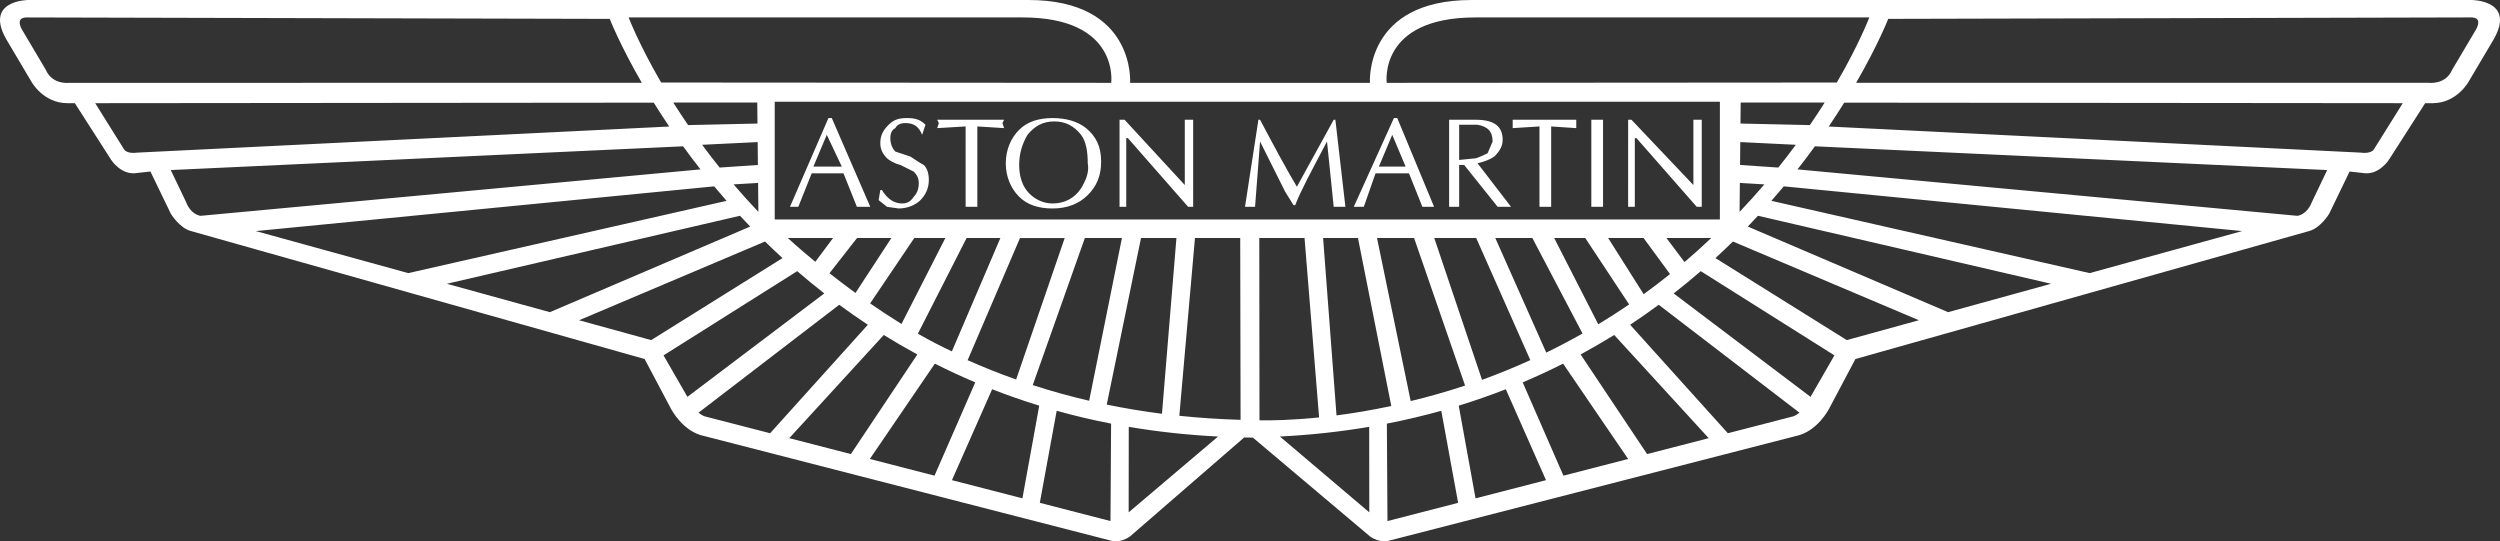 <?xml version="1.0" encoding="UTF-8" standalone="no"?>
<svg
   xmlns:dc="http://purl.org/dc/elements/1.1/"
   xmlns:cc="http://creativecommons.org/ns#"
   xmlns:rdf="http://www.w3.org/1999/02/22-rdf-syntax-ns#"
   xmlns:svg="http://www.w3.org/2000/svg"
   xmlns="http://www.w3.org/2000/svg"
   xmlns:sodipodi="http://sodipodi.sourceforge.net/DTD/sodipodi-0.dtd"
   xmlns:inkscape="http://www.inkscape.org/namespaces/inkscape"
   clip-rule="evenodd"
   fill-rule="evenodd"
   viewBox="0 0 415.678 90.002"
   version="1.1"
   id="svg4"
   sodipodi:docname="aston_martin_white.svg"
   width="415.678"
   height="90.002"
   inkscape:version="1.0.1 (3bc2e813f5, 2020-09-07)">
  <rect x="0" y="0" width="415.678" height="90.002" fill="#333333" stroke="none"/>
  <defs
     id="defs8" />
  <sodipodi:namedview
     pagecolor="#ffffff"
     bordercolor="#666666"
     borderopacity="1"
     objecttolerance="10"
     gridtolerance="10"
     guidetolerance="10"
     inkscape:pageopacity="0"
     inkscape:pageshadow="2"
     inkscape:window-width="1920"
     inkscape:window-height="1017"
     id="namedview6"
     showgrid="false"
     fit-margin-top="0"
     fit-margin-left="0"
     fit-margin-right="0"
     fit-margin-bottom="0"
     inkscape:zoom="2.125"
     inkscape:cx="207.84023"
     inkscape:cy="44.997"
     inkscape:window-x="-8"
     inkscape:window-y="-8"
     inkscape:window-maximized="1"
     inkscape:current-layer="svg4" />
  <path
     d="m 411.592,5.071 -3.867,6.526 c -1.087,2.538 -3.866,2.175 -3.866,2.175 l -95.24,-0.006 c 3.695,-6.387 5.336,-10.629 5.336,-10.629 l 96.913,-0.242 c 2.175,0 0.724,2.175 0.724,2.175 z M 394.673,24.891 c 0,0 -0.484,0.726 -2.175,0.484 l -88.433,-4.338 c 0.927,-1.376 1.786,-2.701 2.575,-3.97 l 92.868,0.088 z m -10.272,8.699 c -0.847,2.175 -2.417,2.295 -2.417,2.295 l -83.115,-7.721 c 1.022,-1.3 1.985,-2.584 2.896,-3.838 l 85.177,3.949 -2.54,5.316 z M 347.455,45.41 294.535,33.393 c 0.707,-0.807 1.392,-1.611 2.056,-2.409 l 76.21,7.436 -25.346,6.989 z m -23.544,6.495 -33.304,-14.235 c 0.574,-0.598 1.141,-1.197 1.693,-1.796 l 48.741,11.308 z m -16.843,4.644 -21.839,-13.636 c 0.999,-0.916 1.968,-1.836 2.907,-2.756 l 30.918,13.089 z m -6.026,9.435 -22.759,-17.197 c 1.56,-1.216 3.061,-2.452 4.504,-3.703 l 22.225,14.003 -3.969,6.897 z m -2.13,2.846 c -0.455,0.318 -0.785,0.408 -0.785,0.408 l -10.834,2.795 -16.248,-18.034 c 1.638,-1.085 3.223,-2.194 4.754,-3.326 l 23.395,17.94 -0.283,0.217 z m -25.047,6.669 -11.052,-16.562 c 1.92,-1.043 3.784,-2.126 5.582,-3.241 l 15.713,17.158 -10.242,2.645 z m -13.91,3.591 -6.775,-15.513 c 2.315,-0.98 4.556,-2.019 6.719,-3.114 l 10.812,15.851 z m -14.615,3.77 -2.796,-15.41 c 2.696,-0.83 5.308,-1.742 7.83,-2.73 l 6.684,15.117 -11.718,3.024 z m -14.643,3.777 -0.1,-16.2 c 3.116,-0.607 6.132,-1.323 9.047,-2.137 l 2.801,15.306 z M 222.225,69.071 219.993,39.576 h 5.798 l 5.538,27.928 c -3.297,0.708 -6.354,1.21 -9.103,1.566 z m -9.417,3.51 c 5.185,-0.26 10.132,-0.81 14.85,-1.61 l 0.016,14.217 z m -3.393,-2.686 -0.031,-30.319 h 7.523 l 2.421,29.831 c -4.553,0.465 -8,0.514 -9.913,0.487 z m 67.668,-30.319 h 7.445 c -1.473,1.396 -2.952,2.729 -4.443,4 z m -9.695,0 h 5.89 l 4.398,5.993 c -1.453,1.17 -2.919,2.286 -4.381,3.349 l -5.907,-9.343 z m -8.973,0 h 5.167 l 7.297,11.045 c -1.712,1.169 -3.425,2.268 -5.131,3.301 l -7.332,-14.346 z m -9.79,0 h 6.163 l 8.341,15.879 c -2.024,1.144 -4.037,2.2 -6.032,3.174 z m -5.021,24.535 c -3.137,1.038 -6.169,1.886 -9.046,2.577 l -5.599,-27.113 h 6.163 l 8.481,24.535 z m -5.127,-24.535 h 6.975 l 8.996,20.302 c -2.725,1.238 -5.408,2.326 -8.029,3.282 z M 128.814,36.49 V 16.912 H 285.967 V 36.49 Z m 67.274,32.642 2.599,-29.556 h 7.525 l 0.06,30.231 c -3.502,-0.101 -6.897,-0.328 -10.184,-0.675 z m -8.424,16.056 0.016,-14.217 c 4.718,0.8 9.664,1.349 14.848,1.61 l -14.865,12.607 z m -3.645,-17.915 5.699,-27.697 h 5.889 l -2.405,29.222 c -3.163,-0.404 -6.223,-0.916 -9.184,-1.525 z m 0.623,19.364 L 172.891,83.606 175.696,68.3 c 2.914,0.814 5.929,1.53 9.046,2.137 l -0.101,16.2 z m -14.644,-3.777 -11.717,-3.024 6.684,-15.117 c 2.523,0.988 5.132,1.901 7.831,2.73 l -2.798,15.41 z m -25.37,-6.547 10.811,-15.851 c 2.165,1.095 4.403,2.135 6.719,3.114 l -6.775,15.513 -10.756,-2.776 z M 131.232,72.854 146.946,55.696 c 1.798,1.115 3.659,2.198 5.579,3.241 L 141.475,75.499 131.233,72.854 Z m -14.017,-3.616 c 0,0 -0.332,-0.091 -0.786,-0.408 l -0.283,-0.217 23.392,-17.94 c 1.533,1.132 3.118,2.241 4.758,3.326 l -16.249,18.034 -10.831,-2.795 z m 18.347,-25.708 c -2.854,-2.354 -4.574,-3.953 -4.574,-3.953 h 7.525 z m 6.679,5.181 c -1.566,-1.14 -3.018,-2.251 -4.323,-3.282 l 4.581,-5.852 h 5.71 l -5.969,9.134 z m 7.651,5.156 c -1.813,-1.115 -3.562,-2.274 -5.215,-3.421 l 7.339,-10.869 h 5.166 z m 8.377,4.556 c -1.91,-0.888 -3.805,-1.882 -5.655,-2.938 l 8.102,-15.908 h 5.618 l -8.064,18.846 z m 22.113,-18.846 h 6.164 l -5.451,27.057 c -3.248,-0.757 -6.375,-1.628 -9.379,-2.603 l 8.665,-24.454 z m -11.427,23.52 c -2.796,-0.986 -5.484,-2.062 -8.066,-3.21 l 8.708,-20.31 h 7.431 l -8.074,23.52 z m -58.629,-4.009 22.225,-14.003 c 1.443,1.251 2.944,2.487 4.503,3.703 l -22.757,17.197 -3.97,-6.897 z M 96.287,53.247 127.2,40.158 c 0.942,0.92 1.911,1.84 2.91,2.756 L 108.272,56.55 96.286,53.247 Z M 74.297,47.183 123.04,35.875 c 0.552,0.599 1.119,1.198 1.695,1.796 L 91.427,51.906 Z M 42.537,38.422 118.75,30.986 c 0.664,0.798 1.348,1.602 2.056,2.409 L 67.882,45.412 42.537,38.423 Z M 30.935,33.591 28.395,28.275 113.576,24.326 c 0.909,1.255 1.874,2.538 2.895,3.838 l -83.118,7.721 c 0,0 -1.572,-0.12 -2.418,-2.295 z m -8.096,-8.215 c -1.691,0.242 -2.175,-0.484 -2.175,-0.484 l -4.835,-7.736 92.869,-0.088 c 0.791,1.269 1.648,2.594 2.576,3.97 z M 11.479,13.774 c 0,0 -2.78,0.363 -3.867,-2.175 L 3.745,5.073 c 0,0 -1.449,-2.175 0.725,-2.175 l 96.913,0.242 c 0,0 1.643,4.242 5.335,10.629 l -95.24,0.006 z m 114.571,16.642 0.049,4.816 c -1.46,-1.532 -2.834,-3.062 -4.127,-4.574 l 4.077,-0.242 z m -11.64,-9.618 c -0.885,-1.293 -1.705,-2.548 -2.463,-3.748 h 13.965 l 0.036,3.492 -11.539,0.256 z m 11.568,2.825 0.037,3.807 -6.359,0.431 c -1.03,-1.281 -2.002,-2.548 -2.915,-3.788 l 9.237,-0.449 z m 44.041,-20.726 c 16.193,0 14.742,10.877 14.742,10.877 l -74.832,-0.053 C 106.16,7.244 104.524,2.897 104.524,2.897 h 65.495 z M 289.389,20.542 l 0.037,-3.492 h 13.966 c -0.758,1.199 -1.576,2.454 -2.464,3.748 z m 3.977,10.116 c -1.294,1.513 -2.668,3.042 -4.127,4.574 l 0.048,-4.816 4.08,0.242 z m -4.043,-3.227 0.035,-3.807 9.238,0.449 c -0.912,1.24 -1.886,2.508 -2.915,3.788 L 289.322,27.43 Z M 245.316,2.898 h 65.495 c 0,0 -1.637,4.347 -5.404,10.824 l -74.834,0.053 c 0,0 -1.448,-10.877 14.743,-10.877 z M 410.972,0 H 244.695 c -17.882,0 -16.914,13.775 -16.914,13.775 h -39.875 c 0,0 0.966,-13.775 -16.919,-13.775 H 4.712 c 0,0 -7.736,0 -3.384,7.009 l 3.866,6.524 c 0,0 1.934,3.625 6.042,3.625 h 1.21 l 6.041,9.427 c 0,0 1.692,2.66 4.351,2.174 l 2.176,-0.24 3.381,7.007 c 0,0 1.452,2.418 3.385,2.902 l 75.403,21.267 4.351,8.215 c 0,0 1.934,3.866 5.559,4.592 l 67.669,17.403 c 0,0 1.451,0.484 3.143,-0.726 l 18.97,-16.446 1.449,0.035 19.455,16.412 c 1.693,1.21 3.14,0.726 3.14,0.726 l 67.672,-17.403 c 3.623,-0.726 5.559,-4.592 5.559,-4.592 l 4.351,-8.215 75.397,-21.267 c 1.936,-0.484 3.385,-2.902 3.385,-2.902 l 3.386,-7.007 2.171,0.24 c 2.658,0.486 4.352,-2.174 4.352,-2.174 l 6.043,-9.427 h 1.208 c 4.106,0 6.042,-3.625 6.042,-3.625 l 3.865,-6.524 C 418.703,0.001 410.971,0.001 410.971,0.001 Z m -275.728,27.703 2.225,-5.29 2.502,5.29 z m 3.058,-8.074 h -0.555 l -6.398,14.756 h 1.39 l 2.225,-5.569 h 5.287 l 2.225,5.569 h 2.225 z m 14.744,13.645 c -0.834,0.835 -2.226,1.39 -3.616,1.39 l -1.946,-0.278 -1.39,-1.112 0.275,-1.671 h 0.279 c 0.835,1.39 1.947,2.226 3.338,2.226 0.833,0 1.392,-0.279 1.947,-1.113 0.557,-0.555 0.835,-1.392 0.835,-2.229 0,-0.835 -0.279,-1.392 -0.835,-1.948 l -2.225,-1.114 c -1.113,-0.278 -1.947,-0.834 -2.225,-1.113 -0.835,-0.834 -1.114,-1.671 -1.114,-2.507 0,-1.393 0.557,-2.227 1.392,-3.064 0.834,-0.832 1.668,-1.113 3.058,-1.113 1.392,0 2.226,0.281 3.062,1.113 l -0.557,1.671 c -0.557,-1.39 -1.392,-1.947 -2.781,-1.947 -0.836,0 -1.391,0.276 -1.671,0.836 -0.554,0.277 -0.833,0.835 -0.833,1.669 0,0.835 0.279,1.671 0.833,2.229 l 2.506,0.834 c 0.834,0.558 1.668,1.114 2.225,1.392 0.557,0.556 0.836,1.391 0.836,2.506 0,1.392 -0.557,2.506 -1.393,3.342 z m 13.63,-12.808 0.278,0.836 -4.451,-0.279 v 13.362 h -1.947 V 21.023 l -4.728,0.279 0.278,-0.836 -0.278,-0.555 h 11.125 l -0.278,0.555 z m 13.074,10.858 c -1.112,1.669 -2.782,2.506 -4.729,2.506 -1.389,0 -2.779,-0.555 -3.892,-1.669 -1.114,-1.116 -1.67,-2.786 -1.67,-4.735 0,-1.947 0.555,-3.62 1.39,-5.013 1.113,-1.39 2.504,-2.226 4.45,-2.226 1.949,0 3.34,0.836 4.451,2.226 0.835,1.114 1.113,2.787 1.113,4.735 0.279,1.392 -0.278,2.784 -1.113,4.176 z m 0.835,-10.021 c -1.39,-1.115 -3.337,-1.673 -5.564,-1.673 -2.224,0 -4.172,0.558 -5.562,1.95 -1.39,1.392 -2.225,3.342 -2.225,5.569 0,2.226 0.835,4.176 2.225,5.568 1.39,1.392 3.338,1.947 5.562,1.947 2.507,0 4.45,-0.834 5.842,-2.226 1.392,-1.393 2.225,-3.063 2.225,-5.569 0,-2.503 -0.833,-4.174 -2.503,-5.566 z m 17.8,13.083 h -0.832 l -10.013,-11.414 h -0.277 v 11.414 h -1.115 V 19.911 h 0.837 l 10.012,10.856 V 19.911 h 1.389 v 14.475 z m 11.128,-14.475 c 2.508,4.732 4.456,8.351 6.124,11.134 l 6.12,-11.134 h 0.277 l 1.669,14.475 h -1.946 l -1.113,-10.858 c -2.505,4.734 -4.451,8.354 -5.286,10.581 h -0.279 l -1.39,-2.227 -4.176,-8.354 -0.832,10.858 h -1.669 l 2.226,-14.475 z m 19.754,7.792 2.223,-5.29 2.226,5.29 h -4.448 z m 3.057,-8.074 h -0.556 l -6.673,14.756 h 1.669 l 1.946,-5.569 h 5.562 l 2.227,5.569 h 1.948 z m 10.293,6.963 v -5.849 h 3.058 c 1.671,0.281 2.506,1.116 2.506,2.785 l -0.834,1.952 c -0.558,0.276 -1.113,0.555 -1.95,0.834 l -2.78,0.279 z m 3.058,0.556 c 1.113,-0.279 1.948,-0.556 2.78,-1.114 0.837,-0.834 1.396,-1.669 1.396,-2.786 0,-2.224 -1.396,-3.337 -4.455,-3.337 h -4.449 v 14.475 h 1.67 V 27.427 h 0.832 l 5.566,6.959 h 2.225 l -5.565,-7.237 z m 10.295,7.238 V 21.024 l -4.453,0.279 v -1.392 h 10.57 v 1.392 l -4.172,-0.279 v 13.362 h -1.946 z M 266.54,19.911 v 14.475 h -1.949 V 19.911 Z m 16.413,14.475 h -0.835 l -10.013,-11.414 h -0.281 v 11.414 h -1.112 V 19.911 h 0.552 l 10.298,10.856 V 19.911 h 1.39 v 14.475 z"
     fill="#231f20"
     id="path2"
     style="stroke-width:1;fill:#ffffff" />
</svg>

